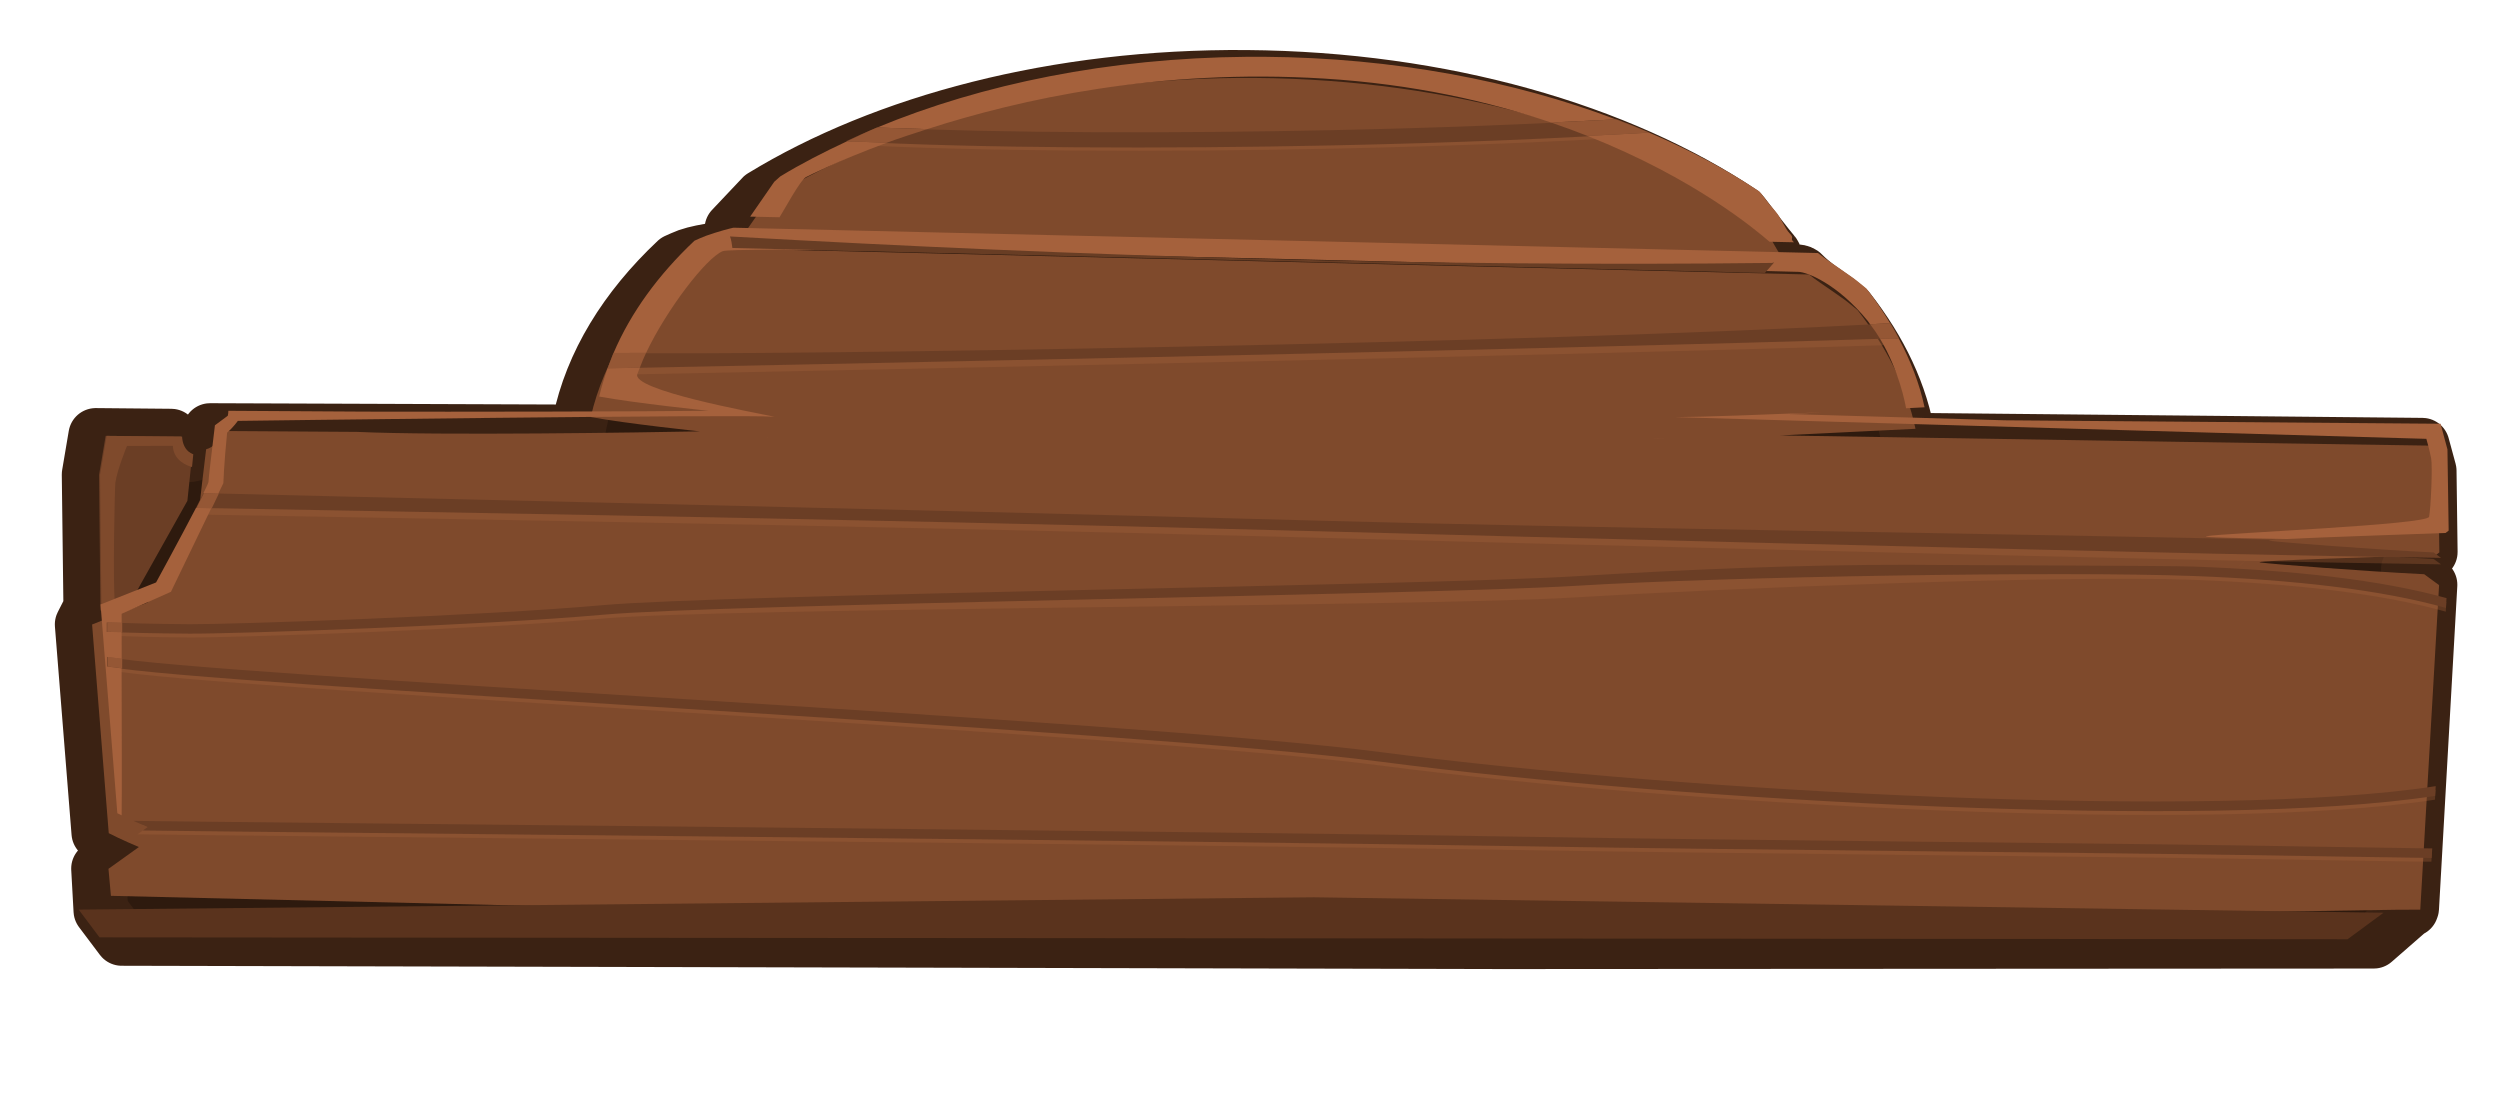 <?xml version="1.0" encoding="UTF-8" standalone="no"?>
<!-- Created with Inkscape (http://www.inkscape.org/) -->

<svg
   xmlns:dc="http://purl.org/dc/elements/1.1/"
   xmlns:cc="http://creativecommons.org/ns#"
   xmlns:rdf="http://www.w3.org/1999/02/22-rdf-syntax-ns#"
   xmlns:svg="http://www.w3.org/2000/svg"
   xmlns="http://www.w3.org/2000/svg"
   xmlns:sodipodi="http://sodipodi.sourceforge.net/DTD/sodipodi-0.dtd"
   xmlns:inkscape="http://www.inkscape.org/namespaces/inkscape"
   width="1287.267"
   height="569.734"
   viewBox="0 0 340.589 150.742"
   version="1.1"
   id="svg23489"
   inkscape:version="0.48.5 r10040"
   sodipodi:docname="header_board_medium_wood_small_arched.svg">
  <defs
     id="defs23483" />
  <sodipodi:namedview
     id="base"
     pagecolor="#7d848b"
     bordercolor="#666666"
     borderopacity="1.0"
     inkscape:pageopacity="1"
     inkscape:pageshadow="2"
     inkscape:zoom="0.075338452"
     inkscape:cx="1007.1782"
     inkscape:cy="-622.48772"
     inkscape:document-units="px"
     inkscape:current-layer="layer1"
     showgrid="false"
     inkscape:pagecheckerboard="false"
     showborder="true"
     units="px"
     inkscape:window-width="1920"
     inkscape:window-height="1017"
     inkscape:window-x="-8"
     inkscape:window-y="-8"
     inkscape:window-maximized="1"
     inkscape:showpageshadow="false"
     guidetolerance="28"
     fit-margin-top="25"
     fit-margin-left="25"
     fit-margin-bottom="25"
     fit-margin-right="25">
    <inkscape:grid
       type="xygrid"
       id="grid24034"
       spacingx="1px"
       spacingy="1px"
       empspacing="8"
       visible="true"
       enabled="true"
       snapvisiblegridlinesonly="true"
       originx="-1740.812px"
       originy="-345.378px" />
  </sodipodi:namedview>
  <g
     inkscape:label="Layer 1"
     inkscape:groupmode="layer"
     id="layer1"
     transform="translate(-460.59,-54.877)">
    <g
       transform="matrix(1.572,0,0,1.572,-2920.242,387.756)"
       id="g27435-4">
      <g
         id="g27437-9"
         transform="matrix(-1,-0.008,-0.008,1,4513.894,-420.685)">
        <path
           sodipodi:nodetypes="ccccccc"
           inkscape:connector-curvature="0"
           id="path27439-9"
           d="m 2150.494,272.35 6.011,31.833 0.153,13.79 188.914,0.038 -0.157,-9.564 8.617,-31.546 z"
           style="opacity:0;color:#000000;fill:#48240f;fill-opacity:1;fill-rule:nonzero;stroke:none;stroke-width:15;marker:none;visibility:visible;display:inline;overflow:visible;enable-background:accumulate" />
        <g
           transform="translate(-4.967,354.151)"
           id="g27441-54">
          <g
             id="g27443-7"
             transform="translate(166.836,-17.902)">
            <g
               transform="matrix(0.778,0,0,0.778,304.755,17.661)"
               id="g27445-6">
              <path
                 sodipodi:nodetypes="sccsscsccccccccccccccccccccccccccccccccccccs"
                 inkscape:connector-curvature="0"
                 id="path27447-1"
                 transform="matrix(0.34,0,0,0.34,-607.648,1.159)"
                 d="m 8541.844,-458 c -64.498,0 -122.43,16.584 -162.5,42.938 -0.165,0.207 -0.412,0.456 -0.563,0.656 -1.691,2.255 -8.583,11.004 -10.169,12.766 -1.586,1.762 3.66,3.309 2.204,4.719 -2.913,2.819 -9.3,0.059 -11.59,1.633 -3.794,3.829 -8.016,6.346 -10.789,8.32 -1.49,1.061 -2.929,2.303 -4.406,3.469 -10.522,13.192 -17.591,27.541 -20.094,42.719 l -0.399,-0.023 -0.265,-0.015 -0.993,-0.056 -166.663,0.299 -2.344,8.375 -0.562,26.594 7.125,5.594 -7.125,5.125 5.156,106 0.156,0.125 0,0.281 0,0.031 0.344,0 11.844,10.5 285.319,2.451 452.464,2.54 6.906,-9.031 0.875,-13.812 -9.906,-7.219 c 0,0 6.141,-2.532 9.906,-4.469 l 6,-68.25 -2.774,-5.548 0.889,-43.577 -2.063,-12.819 -24.709,0.031 c -0.132,2.225 -0.974,4.333 -2.906,5.406 -4.405,2.447 -9.783,-2.015 -9.844,-7.337 l -120.495,-0.509 c -0.167,-1.068 -0.353,-2.095 -0.562,-3.094 -3.804,-19.358 -14.746,-37.416 -31.25,-53.219 -1.257,-0.542 -2.51,-1.185 -3.719,-1.625 -5.169,-1.879 -14.95,-2.844 -14.95,-2.844 l 0.563,-6.198 c 0,0 -9.548,-10.309 -9.831,-10.584 C 8660.25,-442.461 8604.144,-458 8541.844,-458 z"
                 style="color:#000000;fill:#2e1a0e;fill-opacity:1;fill-rule:nonzero;stroke:#3b2213;stroke-width:17.905;stroke-linejoin:round;stroke-miterlimit:4;stroke-opacity:1;stroke-dasharray:none;marker:none;visibility:visible;display:inline;overflow:visible;enable-background:accumulate" />
              <path
                 inkscape:connector-curvature="0"
                 id="path27449-13"
                 d="m 2295.52,-154.505 c -21.921,0 -41.611,5.636 -55.23,14.593 -0.056,0.07 -0.14,0.155 -0.191,0.223 -0.575,0.767 -1.129,1.44 -1.667,2.039 -0.539,0.599 -1.056,1.889 -1.551,2.369 -0.625,0.605 0.064,0.497 -0.478,0.998 38.746,0.423 77.492,-0.399 116.238,-2.018 l -2.666,-3.898 c 0,0 -0.562,-0.502 -0.659,-0.595 -13.553,-8.431 -32.622,-13.712 -53.796,-13.712 z"
                 style="color:#000000;fill:#7f4a2c;fill-opacity:1;fill-rule:nonzero;stroke:none;stroke-width:50;marker:none;visibility:visible;display:inline;overflow:visible;enable-background:accumulate" />
              <path
                 inkscape:connector-curvature="0"
                 id="path27451-1"
                 d="m 2354.499,-135.047 -120.784,1.944 c -0.352,0.282 -0.785,0.591 -1.285,0.935 -0.779,0.535 -1.702,1.135 -2.645,1.806 -0.506,0.36 -0.995,0.783 -1.498,1.179 -3.263,4.091 -5.543,8.509 -6.564,13.17 l 15.061,0.86 -44.356,0.356 -28.178,0.202 -0.786,2.846 -0.202,9.039 0.34,0.266 c 8.021,0.359 19.472,0.798 19.692,0.988 -0.012,0.006 -0.037,0.016 -0.074,0.021 -1.144,0.163 -11.311,0.876 -18.29,1.168 l -1.667,1.2 1.806,36.165 2.676,0.032 113.393,2.713 141.174,-2.227 0.297,-3.006 -3.367,-2.453 c 0,0 2.087,-0.86 3.367,-1.519 l 2.039,-23.197 0,-0.032 -6.16,-2.496 c 0,0 -5.757,-10.726 -5.757,-11.237 0,-0.4 -0.307,-3.001 -0.627,-5.884 -0.852,-0.236 -1.517,-0.965 -1.529,-2.05 l -15.262,-0.021 c -9.2,0.348 -31.858,-0.189 -38.181,-0.364 0,0 8.132,-0.785 12.161,-1.498 -1.406,-6.33 -5.062,-12.238 -10.483,-17.429 -0.427,-0.184 -0.853,-0.403 -1.264,-0.552 -1.447,-0.526 -2.651,-0.829 -3.048,-0.924 z"
                 style="color:#000000;fill:#7f4a2c;fill-opacity:1;fill-rule:nonzero;stroke:none;stroke-width:50;marker:none;visibility:visible;display:inline;overflow:visible;enable-background:accumulate"
                 sodipodi:nodetypes="ccccccccccccccccccccccccccsccccccccc" />
              <path
                 inkscape:connector-curvature="0"
                 id="path27453-4"
                 d="m 2183.966,-102.281 2.082,1.636 0.011,-0.011 -2.092,-1.625 z"
                 style="color:#000000;fill:#7f4a2c;fill-opacity:1;fill-rule:nonzero;stroke:none;stroke-width:50;marker:none;visibility:visible;display:inline;overflow:visible;enable-background:accumulate" />
              <path
                 sodipodi:nodetypes="cccccccccc"
                 inkscape:connector-curvature="0"
                 id="path27455-9"
                 d="m 2423.308,-113.612 -8.398,0.011 c -0.045,0.756 -0.331,1.473 -0.988,1.837 -0.089,0.05 -0.185,0.089 -0.276,0.127 l 0.499,5.185 5.619,10.218 3.969,2.092 0.276,-15.114 -0.701,-4.357 z"
                 style="color:#000000;fill:#6b3e25;fill-opacity:1;fill-rule:nonzero;stroke:none;stroke-width:50;marker:none;visibility:visible;display:inline;overflow:visible;enable-background:accumulate" />
              <path
                 style="color:#000000;fill:#5a331d;fill-opacity:1;fill-rule:nonzero;stroke:none;stroke-width:15;marker:none;visibility:visible;display:inline;overflow:visible;enable-background:accumulate"
                 d="m 8185.494,-305.999 15.035,11.27 944.925,6.767 8.855,-11.593 -519.151,-9.332 z"
                 id="path27457-1"
                 inkscape:connector-curvature="0"
                 transform="matrix(0.265,0,0,0.265,-6.3049604e-6,18.562)"
                 sodipodi:nodetypes="cccccc" />
              <path
                 inkscape:connector-curvature="0"
                 style="font-size:medium;font-style:normal;font-variant:normal;font-weight:normal;font-stretch:normal;text-indent:0;text-align:start;text-decoration:none;line-height:normal;letter-spacing:normal;word-spacing:normal;text-transform:none;direction:ltr;block-progression:tb;writing-mode:lr-tb;text-anchor:start;baseline-shift:baseline;opacity:0.332;color:#000000;fill:#a5613c;fill-opacity:1;fill-rule:nonzero;stroke:none;stroke-width:4;marker:none;visibility:visible;display:inline;overflow:visible;enable-background:accumulate;font-family:Sans;-inkscape-font-specification:Sans"
                 d="m 8651.469,-824.125 c -26.38,1.559 -58.743,2.78 -92.5,3.469 -52.218,1.065 -107.809,0.929 -149.906,-0.969 -3.464,1.434 -6.843,2.92 -10.156,4.469 43.28,2.381 103.648,2.653 160.156,1.5 38.51,-0.786 75.035,-2.206 103.188,-4.094 -3.518,-1.517 -7.112,-2.981 -10.781,-4.375 z M 8741,-756.156 c -128.094,3.909 -373.312,8.537 -418.375,9.375 -0.715,1.671 -1.333,3.366 -1.938,5.062 41.25,-0.765 294.461,-5.564 423.094,-9.531 -0.871,-1.642 -1.806,-3.292 -2.781,-4.906 z m -552.715,55.188 c -0.677,1.367 -1.494,3.002 -2.469,4.875 21.833,0.481 212.628,3.556 364.934,7.844 82.651,2.327 230.192,6.179 295.977,7.656 29.063,0.652 54.279,1.138 74.594,1.438 l -2.469,-1.781 c -20.525,-1.026 -50.418,-3.367 -53.781,-3.875 -0.109,-0.017 -0.183,-0.045 -0.219,-0.062 0.095,-0.081 1.069,-0.183 2.438,-0.281 -6.893,-0.146 -13.092,-0.272 -20.469,-0.438 -65.767,-1.476 -209.582,-3.704 -292.227,-6.031 -156.427,-4.404 -350.464,-8.848 -366.309,-9.344 z m 558.528,23.062 c -34.625,-0.09 -72.019,1.428 -108.875,3.656 -49.142,2.972 -279.599,5.731 -318.969,9.219 -39.37,3.487 -121.6,6.204 -135.278,6.094 -12.579,-0.101 -18.443,-0.3 -26,-0.594 l 0,3.125 c 7.577,0.294 13.439,0.493 25.969,0.594 14.12,0.114 96.221,-2.607 135.59,-6.094 39.369,-3.487 268.696,-3.657 317.781,-6.625 49.085,-2.968 160.088,-7.286 203.134,-5.625 32.785,1.265 61.567,4.518 82.688,10.5 l 0.156,-3.188 c -21.5,-6.018 -50.121,-9.18 -82.719,-10.438 -8.103,-0.313 -76.352,-0.471 -84.884,-0.562 -2.844,-0.031 -5.708,-0.055 -8.594,-0.062 z m -588.997,29.688 0,3.156 c 32.275,6.178 334.346,20.773 416.09,31.531 99.347,13.076 272.492,22.635 345.352,11.469 l 0.187,-3.188 c -72,11.142 -245.569,1.725 -345.102,-11.375 -82.112,-10.807 -384.558,-25.471 -416.528,-31.594 z m 10.344,53.781 c 0.6,0.259 1.719,0.719 1.719,0.719 l -3.281,2.375 c 32.671,0.544 350.17,3.658 457.153,5.594 61.92,1.12 184.21,2.204 231.915,3 23.852,0.398 44.035,0.763 58.688,0.969 1.558,0.022 2.566,0.02 3.719,0.031 l 0.188,-3.094 c -1.197,-0.012 -2.264,-0.04 -3.875,-0.062 -14.647,-0.206 -34.837,-0.571 -58.688,-0.969 -47.701,-0.796 -169.964,-1.88 -231.883,-3 -107.207,-1.94 -416.783,-4.976 -455.653,-5.562 z"
                 transform="matrix(-0.34,-0.003,-0.003,0.34,5194.273,156.295)"
                 id="path27459-21"
                 sodipodi:nodetypes="csccscccccccccsscccccssccsssccssssccsccccsccsccccssccccsscc" />
              <path
                 inkscape:connector-curvature="0"
                 style="font-size:medium;font-style:normal;font-variant:normal;font-weight:normal;font-stretch:normal;text-indent:0;text-align:start;text-decoration:none;line-height:normal;letter-spacing:normal;word-spacing:normal;text-transform:none;direction:ltr;block-progression:tb;writing-mode:lr-tb;text-anchor:start;baseline-shift:baseline;color:#000000;fill:#6b3e25;fill-opacity:1;fill-rule:nonzero;stroke:none;stroke-width:4;marker:none;visibility:visible;display:inline;overflow:visible;enable-background:accumulate;font-family:Sans;-inkscape-font-specification:Sans"
                 d="m 8651.469,-825.188 c -26.381,1.559 -58.743,2.78 -92.5,3.469 -52.218,1.065 -107.809,0.929 -149.906,-0.969 -3.464,1.434 -6.844,2.92 -10.156,4.469 43.28,2.381 103.679,2.653 160.188,1.5 38.51,-0.786 75.004,-2.206 103.156,-4.094 -3.518,-1.517 -7.112,-2.981 -10.781,-4.375 z m 89.562,66.906 c -116.38,6.518 -365.371,10.306 -418.375,9.375 -0.715,1.671 -1.333,3.366 -1.937,5.062 41.25,-0.765 294.461,-5.564 423.094,-9.531 -0.872,-1.642 -1.806,-3.292 -2.781,-4.906 z m -552.747,55.188 c -0.677,1.367 -1.463,2.97 -2.438,4.844 21.833,0.481 212.597,3.587 364.903,7.875 82.651,2.327 230.192,6.179 295.977,7.656 29.063,0.652 54.279,1.138 74.594,1.438 l -2.437,-1.781 c -20.525,-1.026 -50.419,-3.367 -53.781,-3.875 -0.109,-0.017 -0.184,-0.044 -0.219,-0.062 0.095,-0.081 1.068,-0.182 2.437,-0.281 -6.893,-0.146 -13.092,-0.272 -20.469,-0.438 -65.767,-1.476 -209.582,-3.704 -292.227,-6.031 -156.427,-4.404 -350.495,-8.848 -366.34,-9.344 z m 558.528,23.938 c -34.625,-0.09 -72.019,1.428 -108.875,3.656 -49.142,2.972 -279.568,5.731 -318.938,9.219 -39.37,3.487 -121.631,6.235 -135.309,6.125 -12.579,-0.101 -19.568,-0.331 -27.125,-0.625 l 0,3.125 c 7.577,0.294 14.564,0.493 27.094,0.594 14.121,0.114 96.221,-2.607 135.59,-6.094 39.369,-3.487 269.789,-6.251 318.875,-9.219 49.085,-2.968 159.025,-4.692 202.071,-3.031 32.818,1.266 61.592,4.538 82.719,10.531 l 0.188,-3.219 c -21.507,-6.029 -50.186,-9.147 -82.812,-10.406 -8.104,-0.313 -76.352,-0.502 -84.884,-0.594 -2.844,-0.031 -5.708,-0.055 -8.594,-0.062 z m -590.122,29.688 0,3.156 c 32.275,6.178 335.503,20.773 417.247,31.531 99.375,13.079 272.525,22.65 345.384,11.469 l 0.188,-3.188 c -71.998,11.157 -245.602,1.729 -345.165,-11.375 -82.112,-10.807 -385.683,-25.471 -417.653,-31.594 z m 8.563,53.719 c 2.485,1.125 4.625,2.031 4.625,2.031 l -1.563,1.125 c 35.825,0.578 349.262,3.672 455.465,5.594 61.92,1.12 184.179,2.204 231.884,3 23.852,0.398 44.067,0.763 58.719,0.969 1.584,0.022 2.611,0.051 3.781,0.062 l 0.188,-3.125 c -1.214,-0.012 -2.3,-0.039 -3.938,-0.062 -14.647,-0.206 -34.837,-0.571 -58.688,-0.969 -47.701,-0.796 -169.995,-1.88 -231.915,-3 -108.615,-1.965 -425.219,-5.099 -458.559,-5.625 z"
                 transform="matrix(-0.34,-0.003,-0.003,0.34,5194.273,156.295)"
                 id="path27461-3"
                 sodipodi:nodetypes="csccscccccccccsscccccsscssssccssssccscsccsccsccccssccccssc" />
              <path
                 inkscape:connector-curvature="0"
                 id="path27463-11"
                 d="m 2249.477,-114.718 c 0.643,0.008 1.155,0.008 1.391,-0.011 0.012,-9.5e-4 0.014,-0.01 0.021,-0.011 -0.121,-0.005 -0.654,0.003 -1.413,0.021 z"
                 style="color:#000000;fill:#915535;fill-opacity:1;fill-rule:nonzero;stroke:none;stroke-width:50;marker:none;visibility:visible;display:inline;overflow:visible;enable-background:accumulate" />
              <path
                 inkscape:connector-curvature="0"
                 id="path27465-05"
                 d="m 2183.966,-102.281 1.636,1.285 c 0.01,-3.4e-4 0.014,3.4e-4 0.021,0 l -1.657,-1.285 z"
                 style="color:#000000;fill:#915535;fill-opacity:1;fill-rule:nonzero;stroke:none;stroke-width:50;marker:none;visibility:visible;display:inline;overflow:visible;enable-background:accumulate" />
              <path
                 sodipodi:nodetypes="ccccccccccccc"
                 inkscape:connector-curvature="0"
                 id="path27467-6"
                 d="m 2423.193,-113.613 -8.398,0.011 c -0.045,0.756 -0.331,1.473 -0.988,1.837 -0.092,0.051 -0.183,0.089 -0.276,0.127 l 0.128,1.423 c 1.307,-0.363 2.106,-1.213 2.151,-2.342 l 5.111,0.045 c 0,0 1.084,2.672 1.264,4.118 0.065,0.517 0.215,11.489 -0.066,13.343 l 1.5,0.908 0.276,-15.114 -0.701,-4.357 z"
                 style="color:#000000;fill:#7f4a2c;fill-opacity:1;fill-rule:nonzero;stroke:none;stroke-width:50;marker:none;visibility:visible;display:inline;overflow:visible;enable-background:accumulate" />
              <path
                 inkscape:connector-curvature="0"
                 id="path27469-2"
                 d="m 2349.74,-114.038 c -0.11,0.009 -0.189,0.021 -0.223,0.032 -0.094,0.031 0.024,0.008 0.223,-0.032 z"
                 style="color:#000000;fill:#915535;fill-opacity:1;fill-rule:nonzero;stroke:none;stroke-width:50;marker:none;visibility:visible;display:inline;overflow:visible;enable-background:accumulate" />
              <path
                 inkscape:connector-curvature="0"
                 style="color:#000000;fill:#955735;fill-opacity:1;fill-rule:nonzero;stroke:none;stroke-width:50;marker:none;visibility:visible;display:inline;overflow:visible;enable-background:accumulate"
                 d="m 8188.452,-703.094 c -0.157,0.317 -0.393,0.782 -0.562,1.125 -0.463,0.923 -0.795,1.629 -1.375,2.75 -0.151,0.293 -0.342,0.665 -0.5,0.969 0.507,0.011 4.368,0.111 5,0.125 l 2.312,-4.812 c -0.306,-0.01 -4.63,-0.149 -4.875,-0.156 z m -31.719,42.312 0,3.125 c 1.372,0.053 3.537,0.047 4.906,0.094 0,-1.266 0,-1.834 0,-3.094 -1.366,-0.049 -3.539,-0.072 -4.906,-0.125 z m 0.125,11.312 0,3.156 c 0.886,0.17 3.541,0.412 4.75,0.594 0,-1.271 0.033,-1.873 0.031,-3.156 -1.218,-0.183 -3.894,-0.424 -4.781,-0.594 z"
                 transform="matrix(-0.34,-0.003,-0.003,0.34,5194.273,156.295)"
                 id="path27471-5"
                 sodipodi:nodetypes="ccccccccccccccccccc" />
              <path
                 inkscape:connector-curvature="0"
                 style="color:#000000;fill:#a5613c;fill-opacity:1;fill-rule:nonzero;stroke:none;stroke-width:50;marker:none;visibility:visible;display:inline;overflow:visible;enable-background:accumulate"
                 d="m 8190.839,-698.125 c -0.632,-0.014 -4.493,-0.114 -5,-0.125 -5.074,9.764 -13.094,24.406 -13.094,24.406 l -18.188,7.188 0,0.094 5.438,68.312 c 0.423,0.222 0.935,0.454 1.406,0.688 0.124,-7.114 0.056,-28.764 0.031,-48.156 -1.209,-0.182 -3.864,-0.424 -4.75,-0.594 l 0,-3.156 c 0.887,0.17 3.563,0.411 4.781,0.594 0,-3.532 0,-5.132 0,-8.688 -1.37,-0.047 -3.534,-0.041 -4.906,-0.094 l 0,-3.125 c 1.367,0.053 3.54,0.076 4.906,0.125 0,-1.196 0,-1.751 0,-2.938 l 16.156,-7.188 13.219,-27.344 z"
                 id="path27473-8"
                 transform="matrix(-0.34,-0.003,-0.003,0.34,5194.273,156.295)"
                 sodipodi:nodetypes="ccccccccccccccccccc" />
              <path
                 inkscape:connector-curvature="0"
                 style="color:#000000;fill:#955735;fill-opacity:1;fill-rule:nonzero;stroke:none;stroke-width:50;marker:none;visibility:visible;display:inline;overflow:visible;enable-background:accumulate"
                 d="m 8651.094,-825.156 c -6.47,0.381 -14.164,0.663 -21.281,1 4.168,1.42 8.158,2.895 11.969,4.406 6.666,-0.356 14.241,-0.663 20.219,-1.062 -3.546,-1.526 -7.207,-2.942 -10.906,-4.344 z m -242.031,2.469 c -3.382,1.4 -6.543,2.959 -9.781,4.469 3.969,0.217 8.699,0.349 12.938,0.531 3.961,-1.459 8.559,-2.94 13.312,-4.469 -5.48,-0.179 -11.325,-0.301 -16.437,-0.531 -0.01,0.004 -0.022,-0.004 -0.031,0 z m 331.844,64.406 c -1.941,0.109 -4.549,0.205 -6.562,0.312 1.187,1.549 2.279,3.132 3.25,4.75 1.754,-0.053 4.382,-0.103 6.094,-0.156 -0.875,-1.649 -1.801,-3.285 -2.781,-4.906 z m -407.562,9.344 c -2.509,-0.022 -8.676,0.066 -10.656,0.031 -0.046,0.107 -0.111,0.206 -0.156,0.312 -0.373,0.889 -0.697,1.789 -1.031,2.688 -0.263,0.683 -0.505,1.375 -0.75,2.062 1.216,-0.023 8.956,-0.189 10.531,-0.219 0.6,-1.583 1.259,-3.182 2.063,-4.875 z"
                 transform="matrix(-0.34,-0.003,-0.003,0.34,5194.273,156.295)"
                 id="path27475-3" />
              <path
                 inkscape:connector-curvature="0"
                 style="color:#000000;fill:#a5613c;fill-opacity:1;fill-rule:nonzero;stroke:none;stroke-width:50;marker:none;visibility:visible;display:inline;overflow:visible;enable-background:accumulate"
                 d="m 8331.281,-744.062 c -1.575,0.029 -9.315,0.196 -10.531,0.219 0,0.003 -0.03,-0.003 -0.031,0 -1.082,3.037 -2.032,6.105 -2.75,9.219 11.838,2.192 35.75,4.688 35.75,4.688 -18.382,0.235 -83.294,0.294 -112.34,0.188 l -44.906,-0.312 c -0.013,0.581 -0.057,1.116 -0.188,1.625 l -4.219,3.125 c -1.058,8.961 -2.115,17.329 -2.125,18.562 0,0.311 -1.053,2.457 -2.219,4.781 0.17,-0.343 0.406,-0.808 0.562,-1.125 0.245,0.008 4.569,0.147 4.875,0.156 l 1.656,-3.406 c 0,0 0.198,-6.201 1.25,-16.562 2.137,-1.842 3.5,-3.844 3.5,-3.844 0,0 165.311,-2.063 175.809,-1.219 -6.517,-1.374 -47.334,-8.797 -44.875,-14.094 0.208,-0.63 0.532,-1.344 0.781,-2 z m 387.438,14.938 c -17.932,0.7 -38.952,1.485 -48.25,1.531 26.845,0.86 246.071,7.312 246.071,7.312 0,0 1.052,3.713 1.562,6.375 0.51,2.662 -0.135,16.503 -0.688,19.156 -0.553,2.654 -67.582,5.292 -72.906,6.312 -2.098,0.402 10.291,0.595 26.281,0.938 0.03,6.2e-4 0.065,-6.4e-4 0.094,0 10.86,-0.561 34.233,-1.289 51.937,-1.938 l 1,-0.781 -0.375,-26.594 -2.25,-8.406 -142.79,-1.25 -70.594,-2.094 10.906,-0.562 z"
                 id="path27477-3"
                 transform="matrix(-0.34,-0.003,-0.003,0.34,5194.273,156.295)"
                 sodipodi:nodetypes="cccccccccccccccccccccccscscccccccccc" />
              <path
                 inkscape:connector-curvature="0"
                 style="color:#000000;fill:#a5613c;fill-opacity:1;fill-rule:nonzero;stroke:none;stroke-width:50;marker:none;visibility:visible;display:inline;overflow:visible;enable-background:accumulate"
                 d="m 8743.688,-753.375 c -1.711,0.053 -4.339,0.103 -6.094,0.156 6.316,10.518 8.313,21.651 8.5,22.781 l 6.062,-0.312 c -1.64,-7.786 -4.594,-15.326 -8.469,-22.625 z"
                 id="path27479-0"
                 transform="matrix(-0.34,-0.003,-0.003,0.34,5194.273,156.295)" />
              <path
                 inkscape:connector-curvature="0"
                 style="color:#000000;fill:#a5613c;fill-opacity:1;fill-rule:nonzero;stroke:none;stroke-width:50;marker:none;visibility:visible;display:inline;overflow:visible;enable-background:accumulate"
                 d="m 8361.969,-789.906 c -1.171,0.27 -4.731,1.143 -9,2.656 -1.212,0.43 -2.489,1.061 -3.75,1.594 -11.874,11.188 -20.887,23.559 -26.531,36.75 1.98,0.035 8.147,-0.053 10.656,-0.031 6.712,-14.141 19.652,-31.052 25.125,-33.281 6.4,-2.607 349.748,7.041 352.406,7.062 2.658,0.021 12.717,3.817 22.719,16.125 0.277,0.34 0.485,0.716 0.75,1.062 2.013,-0.107 4.621,-0.204 6.562,-0.312 -2.337,-3.866 -4.849,-7.677 -7.75,-11.375 -1.468,-1.177 -2.893,-2.427 -4.375,-3.5 -2.756,-1.996 -5.472,-3.783 -7.75,-5.375 -1.463,-1.023 -2.72,-1.943 -3.75,-2.781 l -355.312,-8.594 z"
                 id="path27481-1"
                 transform="matrix(-0.34,-0.003,-0.003,0.34,5194.273,156.295)" />
              <path
                 inkscape:connector-curvature="0"
                 style="color:#000000;fill:#a5613c;fill-opacity:1;fill-rule:nonzero;stroke:none;stroke-width:50;marker:none;visibility:visible;display:inline;overflow:visible;enable-background:accumulate"
                 d="m 8412.219,-817.688 c -4.239,-0.182 -8.968,-0.314 -12.938,-0.531 -7.697,3.588 -15.124,7.369 -21.937,11.531 -0.286,0.272 -1.969,1.75 -1.969,1.75 l -7.906,11.406 9.625,0.219 c 1.213,-1.811 6.78,-12.222 8.687,-13.156 0.755,-0.37 10.421,-5.32 26.438,-11.219 z"
                 id="path27483-4"
                 transform="matrix(-0.34,-0.003,-0.003,0.34,5194.273,156.295)" />
              <path
                 inkscape:connector-curvature="0"
                 style="color:#000000;fill:#a5613c;fill-opacity:1;fill-rule:nonzero;stroke:none;stroke-width:50;marker:none;visibility:visible;display:inline;overflow:visible;enable-background:accumulate"
                 d="m 8662,-820.812 c -5.978,0.4 -13.553,0.706 -20.219,1.062 35.195,13.958 55.228,30.927 59.625,34.719 l 8,0.188 c -1.583,-1.489 0.419,-1.143 -1.406,-2.938 -1.445,-1.421 -2.928,-5.257 -4.5,-7.031 -1.572,-1.775 -3.171,-3.762 -4.844,-6.031 -0.148,-0.201 -0.4,-0.448 -0.562,-0.656 -10.764,-7.204 -22.933,-13.648 -36.094,-19.312 z"
                 id="path27485-3"
                 transform="matrix(-0.34,-0.003,-0.003,0.34,5194.273,156.295)" />
              <path
                 inkscape:connector-curvature="0"
                 style="color:#000000;fill:#a5613c;fill-opacity:1;fill-rule:nonzero;stroke:none;stroke-width:50;marker:none;visibility:visible;display:inline;overflow:visible;enable-background:accumulate"
                 d="m 8530.125,-845.75 c -45.009,0.339 -86.646,8.83 -121.031,23.062 5.112,0.23 10.958,0.352 16.437,0.531 30.358,-9.762 75.734,-19.845 130.063,-16.438 29.043,1.822 53.741,7.463 74.219,14.438 7.117,-0.337 14.811,-0.619 21.281,-1 -33.41,-12.661 -72.772,-20.252 -115.156,-20.594 -1.947,-0.016 -3.878,-0.015 -5.812,0 z"
                 id="path27487-5"
                 transform="matrix(-0.34,-0.003,-0.003,0.34,5194.273,156.295)" />
            </g>
            <path
               sodipodi:nodetypes="ccccccc"
               inkscape:connector-curvature="0"
               id="path27489-5"
               d="m 2136.124,-88.444 c -30.592,1.49 -60.723,2.157 -90.397,1.571 0.015,-0.013 0.021,-0.021 0.033,-0.033 0,4.5e-5 -0.132,0 -0.132,0 l 0.785,0.908 89.495,-1.447 c 0.104,-0.826 0.208,-0.951 0.215,-0.999 z"
               style="color:#000000;fill:#683d24;fill-opacity:1;fill-rule:nonzero;stroke:none;stroke-width:4;marker:none;visibility:visible;display:inline;overflow:visible;enable-background:accumulate" />
          </g>
        </g>
      </g>
    </g>
  </g>
</svg>
